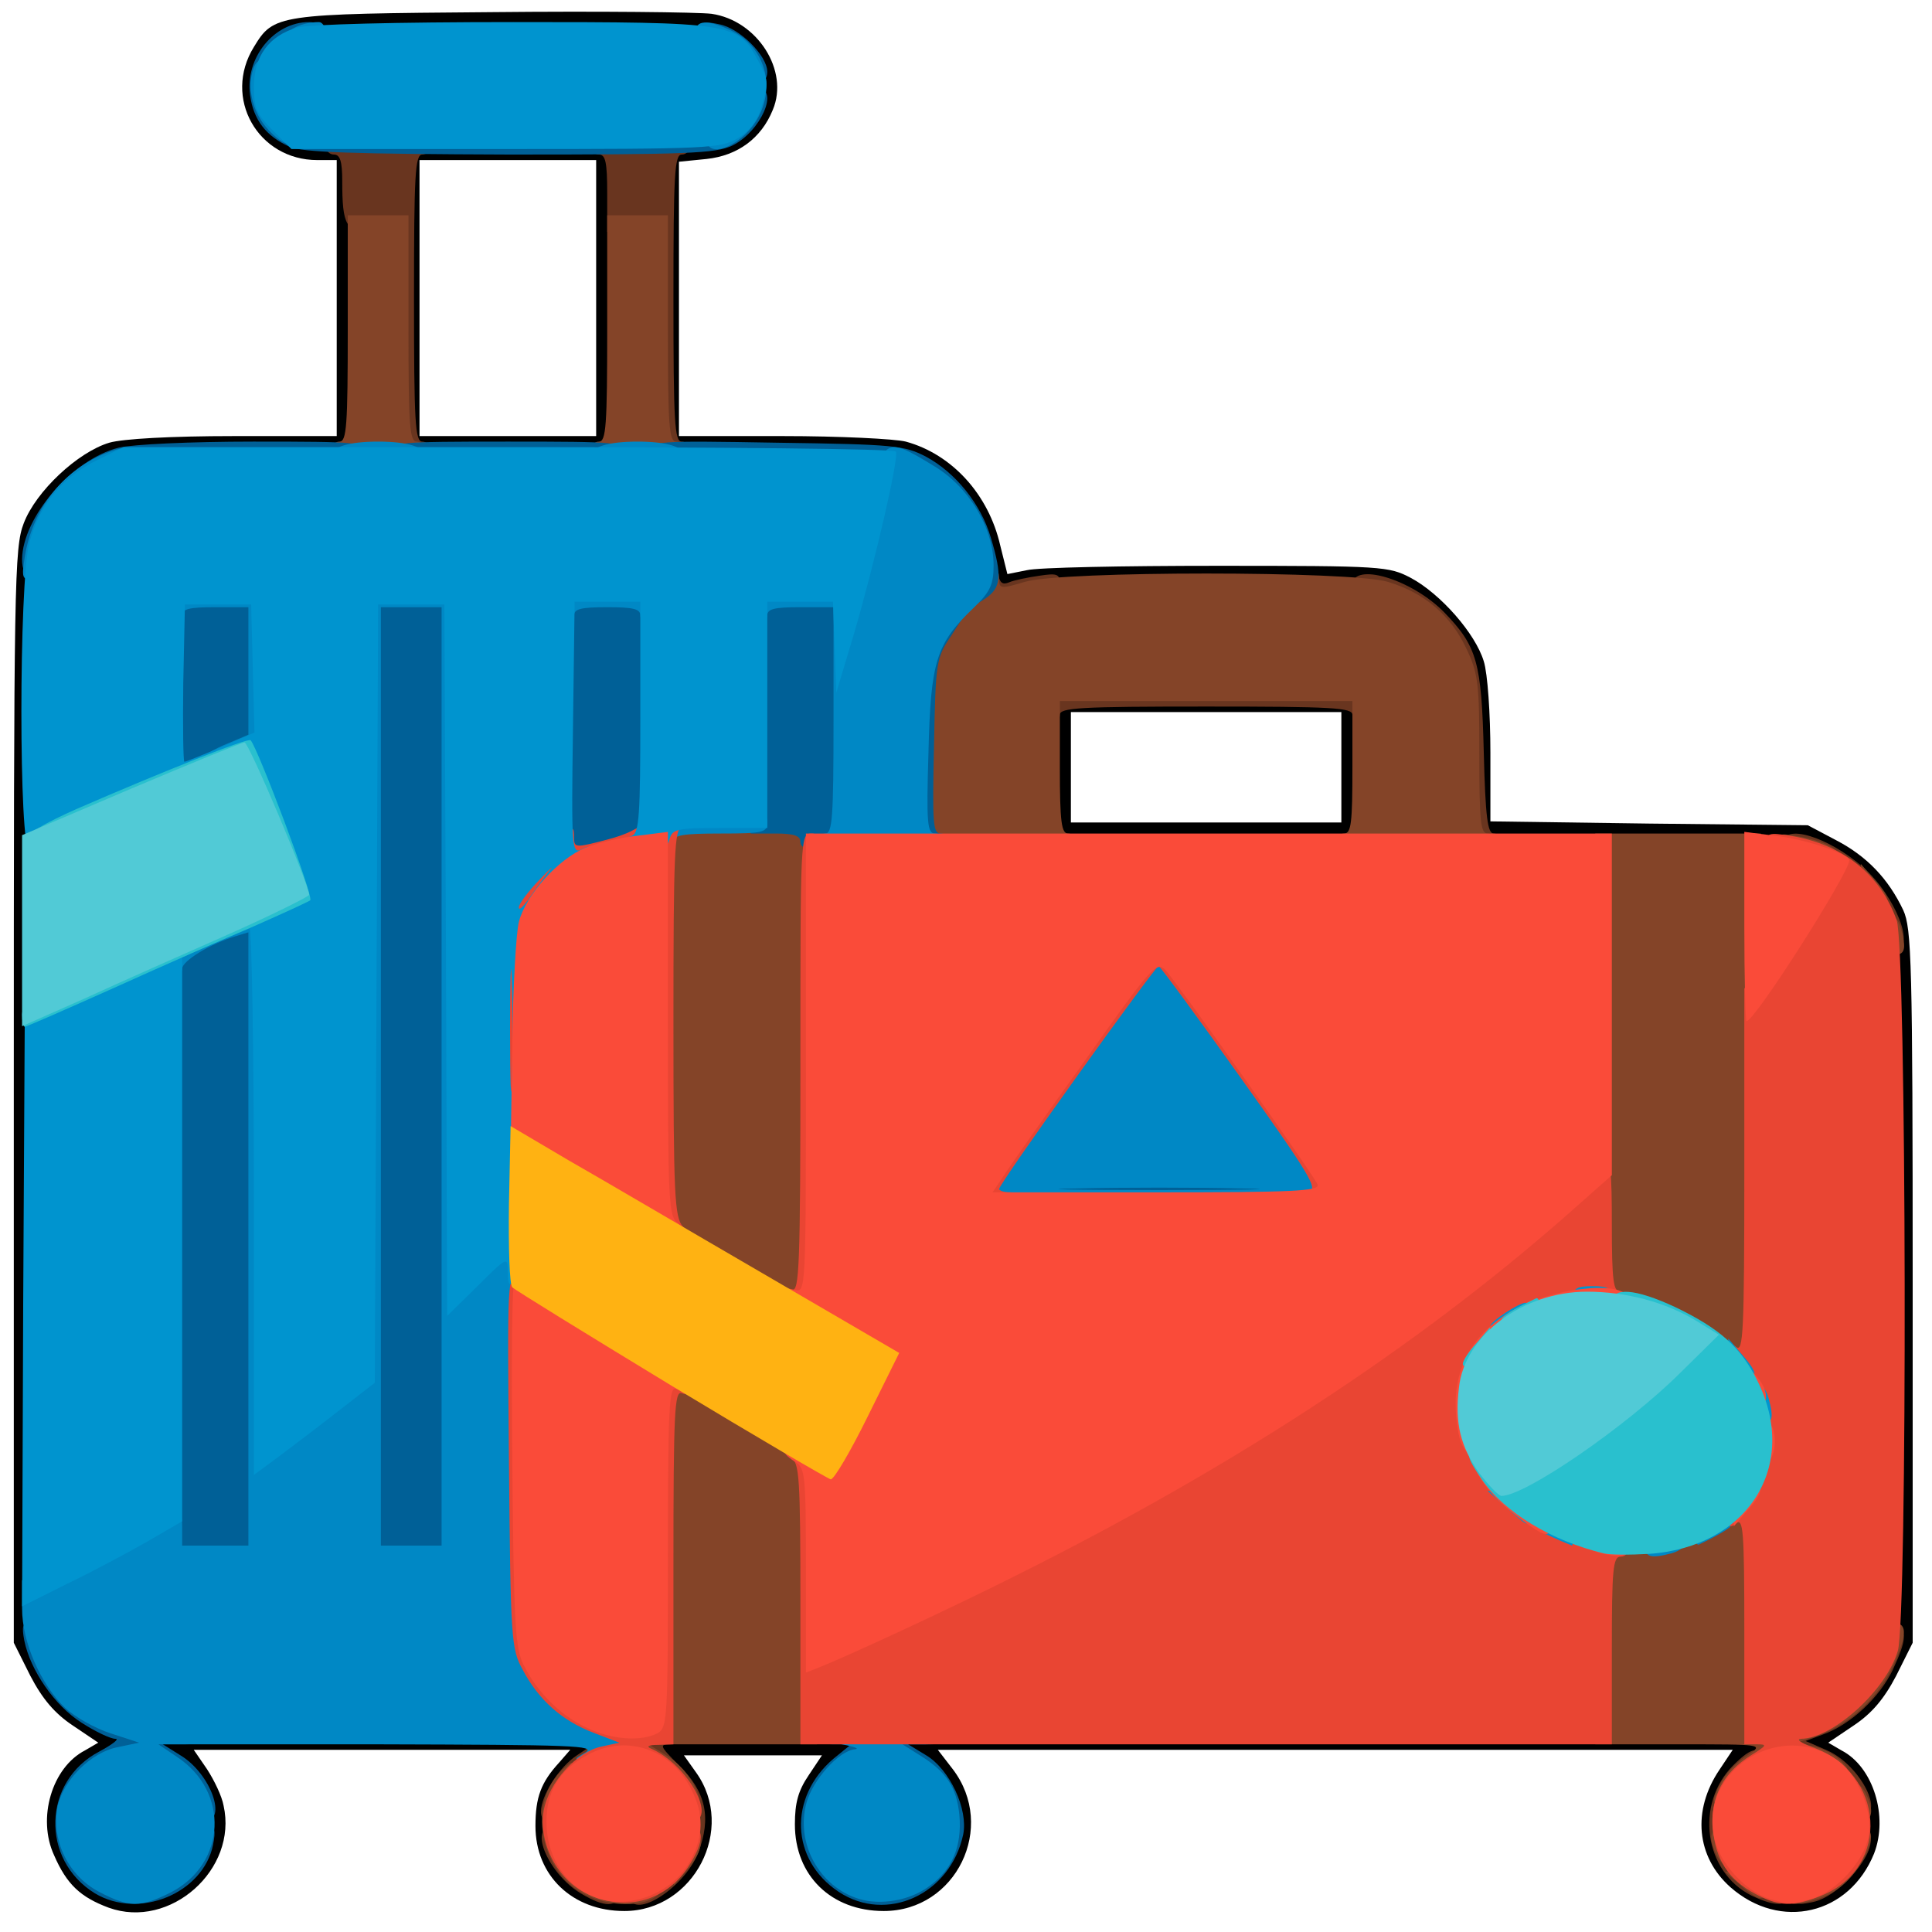 <?xml version="1.0" encoding="utf-8"?>
<!DOCTYPE svg PUBLIC "-//W3C//DTD SVG 1.0//EN" "http://www.w3.org/TR/2001/REC-SVG-20010904/DTD/svg10.dtd">
<svg version="1.0" xmlns="http://www.w3.org/2000/svg" width="32px" height="32px" viewBox="0 0 350 350" preserveAspectRatio="xMidYMid meet">
 <g fill="#000000">
  <path d="M19.7 345.6 c-5.1 -1.9 -7.6 -4.2 -9.9 -9.5 -3.1 -6.7 -0.4 -15.9 5.6 -19 l2.4 -1.4 -4.6 -3.1 c-3.3 -2.2 -5.5 -4.8 -7.7 -9 l-3 -6 0 -99 c0 -93.5 0.1 -99.4 1.8 -103.8 2.2 -5.8 9.8 -12.9 15.5 -14.6 2.4 -0.7 11.1 -1.2 22.6 -1.2 l18.6 0 0 -25 0 -25 -3.5 0 c-10.8 0 -17.2 -11.3 -11.5 -20.5 3.6 -5.9 4.1 -6 43 -6.3 19.5 -0.2 37.5 0 39.9 0.3 8.3 1.2 14.1 10.3 11.1 17.4 -2.1 5.2 -6.4 8.3 -12 8.9 l-5 0.5 0 24.8 0 24.9 18.8 0 c10.3 0 20.3 0.5 22.3 1 8.4 2.3 15 9.6 17.1 18.8 l1.3 5.2 3.5 -0.7 c1.9 -0.5 17.5 -0.8 34.5 -0.8 30.1 0 31.1 0.1 35.1 2.2 5.4 2.9 11.7 10.1 13.2 15.1 0.7 2.2 1.2 9.6 1.2 16.5 l0 12.5 28.8 0.4 28.7 0.3 5.1 2.7 c5.6 2.9 9.5 7 12.2 12.7 1.5 3.3 1.7 9.3 1.7 68.2 l0 64.5 -3 6 c-2.2 4.2 -4.4 6.8 -7.7 9 l-4.6 3.1 2.4 1.4 c5.8 3 8.5 12 5.9 18.7 -4.5 11.1 -17 14 -26 6.1 -6.2 -5.5 -7 -13.9 -2 -21.3 l2.4 -3.6 -72 0 -72 0 2.7 3.5 c8 10.5 0.6 25.7 -12.5 25.7 -9.5 0 -16.1 -6.4 -16.1 -15.7 0 -3.9 0.6 -6.1 2.5 -8.9 l2.4 -3.6 -12.5 0 -12.5 0 2.2 3.1 c7.3 10.2 -0.4 25.1 -13 25.1 -9.4 0 -16.1 -6.4 -16.1 -15.4 0 -5.2 1 -7.9 4.3 -11.5 l2 -2.3 -34.1 0 -34.1 0 2.4 3.5 c1.3 2 2.7 4.9 3 6.6 2.6 11.6 -9.7 22.5 -20.8 18.5z m8.1 -5 c3.9 -2.1 7.1 -5.8 7.7 -9.1 0.7 -3.6 -2.3 -9 -6 -10.7 -1.9 -0.9 -2.5 -1.9 -2.5 -4.5 l0 -3.3 41.5 0 41.5 0 0 3.3 c0 2.5 -0.6 3.6 -2.9 5 -1.6 0.9 -3.6 3.3 -4.6 5.3 -2 4.3 -0.9 8 3.7 11.9 4.4 3.7 7.2 4.1 11.3 1.5 7.5 -4.6 8.4 -11.3 2.5 -17.2 -2.8 -2.9 -4 -4.9 -4 -6.9 l0 -2.9 20.5 0 20.5 0 0 3.1 c0 2.2 -0.9 3.8 -3 5.6 -6.4 5.3 -7 10.5 -1.8 16 3.6 3.8 7.1 4.7 11.2 2.8 3.7 -1.8 7.6 -6.9 7.6 -10.1 0 -2.9 -3.7 -8.3 -6.5 -9.6 -1.9 -0.9 -2.5 -1.9 -2.5 -4.5 l0 -3.3 80 0 80 0 0 3.3 c0 2.6 -0.6 3.6 -2.5 4.5 -2.8 1.3 -6.5 6.7 -6.5 9.6 0 5.5 8.3 12.3 13.4 11 3.3 -0.8 9.6 -7.8 9.6 -10.7 0 -3.8 -3.8 -8.8 -8 -10.5 -3.4 -1.5 -4 -2.1 -4 -4.7 0 -2.6 0.5 -3.3 3.3 -4.3 5 -1.8 10.2 -6.7 12.6 -11.7 2.1 -4.4 2.1 -5.3 2.1 -66.2 0 -69.4 0.3 -66.3 -7.5 -73.2 -6.9 -6 -7.6 -6.1 -39.4 -6.1 l-28.9 0 -0.4 -14.8 c-0.4 -16.4 -1.2 -19.3 -7.5 -25.6 -6.5 -6.5 -8.2 -6.7 -41.3 -6.2 -16.2 0.2 -31.5 0.7 -34 1.1 l-4.6 0.7 -1.2 -6.1 c-1.5 -7.4 -6 -13.6 -12.2 -17.1 -4.3 -2.4 -5.3 -2.5 -25.2 -2.8 l-20.8 -0.4 0 -28.9 0 -28.9 3.6 0 c5.3 0 10.3 -2.8 12.2 -6.7 1.5 -3.1 1.5 -3.5 -0.5 -6.1 -3.8 -5.1 -4.2 -5.2 -42.1 -5.2 -38.6 0 -39.7 0.1 -42.6 5.8 -1.2 2.3 -1.2 3.3 -0.3 5.2 1.8 3.6 6 6.2 10.9 6.7 l4.5 0.5 0.7 8.2 c0.3 4.4 0.6 17.4 0.6 28.9 l0 20.7 -18.6 0 c-10.3 0 -20.5 0.5 -22.9 1.1 -5.6 1.4 -13.1 7.9 -15.6 13.4 -1.8 3.8 -1.9 9.1 -1.9 100.6 l0 96.5 2.6 5.3 c2.7 5.3 8.5 10.6 13.1 11.7 1.8 0.5 2.3 1.3 2.3 3.8 -0.1 2.6 -0.7 3.4 -4.2 5.1 -2.7 1.4 -4.8 3.4 -6.1 5.9 -2 3.9 -2 3.9 -0.1 7.5 1.7 3.3 7.5 8.1 9.6 8.1 0.5 0 2.1 -0.6 3.6 -1.4z"/>
  <path d="M189 139.5 l0 -14.5 29.5 0 29.5 0 0 14.5 0 14.5 -29.5 0 -29.5 0 0 -14.5z m54 -0.5 l0 -10 -24.5 0 -24.5 0 0 10 0 10 24.5 0 24.5 0 0 -10z"/>
  <path d="M72 54 l0 -29 20.5 0 20.5 0 0 29 0 29 -20.5 0 -20.5 0 0 -29z m36 0 l0 -25 -16 0 -16 0 0 25 0 25 16 0 16 0 0 -25z"/>
 </g>
 <g fill="#69351f">
  <path d="M105.2 343 c-5.8 -3.5 -9.5 -12 -5.2 -12 1.3 0 2 0.7 2 2 0 1.1 0.5 2 1 2 0.6 0 1 0.9 1 2 0 1.3 0.7 2 2 2 1.1 0 2 0.5 2 1 0 0.6 0.9 1 2 1 1.3 0 2 0.7 2 2 0 2.6 -2.5 2.6 -6.8 0z"/>
  <path d="M114 343.1 c0 -1.2 0.9 -2.3 2.3 -2.7 1.2 -0.4 2.8 -1.5 3.5 -2.5 0.7 -1.1 2 -1.9 2.9 -1.9 1.2 0 1.4 -0.9 1 -4.2 -1.1 -8.6 -1.9 -10.8 -3.7 -10.8 -3.7 0 -5 -1.2 -5 -4.6 0 -3.1 0.3 -3.4 2.9 -3.4 3.5 0 6.1 0.9 6.1 2.1 0 0.5 -1.1 0.9 -2.4 0.9 -2.2 0 -2.2 0.2 1.4 3.8 4.9 4.8 5.9 9.5 3.5 15.8 -2.6 6.7 -12.5 12.7 -12.5 7.5z"/>
  <path d="M317.3 343.4 c-8.6 -4.3 -10.3 -16.6 -3.3 -23.6 3.5 -3.5 5 -3.6 5 -0.3 0 1.6 -0.6 2.5 -1.5 2.5 -0.8 0 -1.5 0.7 -1.5 1.5 0 0.8 -0.4 1.5 -0.9 1.5 -0.5 0 -1.1 1.4 -1.5 3 -1 5.1 2.9 11.3 7.9 12.6 1.6 0.4 2.5 1.3 2.5 2.5 0 2.3 -2.3 2.4 -6.7 0.3z"/>
  <path d="M325 343.2 c0 -2 2.4 -3.2 6.8 -3.2 1.7 0 2.2 -0.6 2.2 -2.4 0 -3.7 1 -5.6 3.1 -5.6 5.4 0 -2.6 11.4 -8.8 12.6 -2.8 0.6 -3.3 0.4 -3.3 -1.4z"/>
  <path d="M98 328.2 c0 -2.9 3.3 -8.1 6.5 -10.2 l3 -2 -2.7 0 c-1.6 0 -2.8 -0.4 -2.8 -0.9 0 -1.2 2.6 -2.1 6.1 -2.1 2.6 0 2.9 0.3 2.9 3.4 0 2.6 -0.5 3.6 -2.1 4.1 -2.9 1 -5.7 4 -6.5 7 -0.7 2.9 -4.4 3.6 -4.4 0.7z"/>
  <path d="M334.5 327.3 c-1.1 -3.3 -5.2 -7.1 -8.4 -7.8 -2.7 -0.6 -3.1 -1.1 -3.1 -4 0 -3.1 0.3 -3.5 3.5 -4.1 1.9 -0.3 3.5 -1 3.5 -1.5 0 -0.5 0.7 -0.9 1.5 -0.9 0.8 0 1.5 -0.4 1.5 -1 0 -0.5 0.7 -1 1.5 -1 0.8 0 1.5 -0.7 1.5 -1.5 0 -0.9 0.7 -1.8 1.5 -2.1 0.8 -0.4 1.5 -1.2 1.5 -2 0 -0.8 0.5 -1.4 1 -1.4 0.6 0 1 -1.1 1 -2.5 0 -1.8 0.5 -2.5 2 -2.5 2.6 0 2.5 1.9 -0.1 7.5 -2.4 5 -7.6 9.9 -12.6 11.7 l-3.2 1.2 3.9 1.7 c6.1 2.7 10.7 11.9 6.1 11.9 -1.1 0 -2.2 -0.8 -2.6 -1.7z"/>
  <path d="M313.8 315.3 c1.2 -0.2 3 -0.2 4 0 0.9 0.3 -0.1 0.5 -2.3 0.4 -2.2 0 -3 -0.2 -1.7 -0.4z"/>
  <path d="M339.8 167.7 c-1 -2.3 -1.8 -5.2 -1.8 -6.5 0 -1.8 -0.6 -2.2 -3 -2.2 -1.6 0 -3 -0.4 -3 -0.9 0 -0.5 -2 -1.5 -4.5 -2.2 -3.2 -0.9 -4.5 -1.9 -4.5 -3.1 0 -3.7 8.1 -1.3 14.5 4.3 5.9 5.2 9.7 14.9 5.8 14.9 -1.2 0 -2.4 -1.5 -3.5 -4.3z"/>
  <path d="M107 151.5 c0 -3.3 0.2 -3.5 3.5 -3.5 3.3 0 3.5 0.2 3.5 3.5 0 3.3 -0.2 3.5 -3.5 3.5 -3.3 0 -3.5 -0.2 -3.5 -3.5z"/>
  <path d="M265 139.8 c0 -12.1 -0.4 -15 -2 -18.7 -1.1 -2.4 -2 -4.9 -2 -5.7 0 -0.8 -0.7 -1.4 -1.5 -1.4 -0.8 0 -1.5 -0.3 -1.5 -0.8 0 -0.9 -9.3 -5.2 -11.4 -5.2 -0.9 0 -1.6 -0.8 -1.6 -2 0 -4.3 10.8 -1.1 16.7 5 5.9 6.1 6.7 9 7.1 25.3 0.3 11.8 0.7 14.7 1.8 14.7 0.8 0 1.4 0.7 1.4 1.5 0 1 -1.1 1.5 -3.5 1.5 l-3.5 0 0 -14.2z"/>
  <path d="M189 127.5 l0 -3.5 29.5 0 29.5 0 0 3.5 c0 2.4 -0.5 3.5 -1.5 3.5 -0.8 0 -1.5 -0.7 -1.5 -1.5 0 -1.3 -3.6 -1.5 -26.5 -1.5 -22.9 0 -26.5 0.2 -26.5 1.5 0 0.8 -0.7 1.5 -1.5 1.5 -1 0 -1.5 -1.1 -1.5 -3.5z"/>
  <path d="M167 118.5 c0 -3.3 0.2 -3.5 3.5 -3.5 3.3 0 3.5 0.2 3.5 3.5 0 3.3 -0.2 3.5 -3.5 3.5 -3.3 0 -3.5 -0.2 -3.5 -3.5z"/>
  <path d="M175 108.5 c0 -1.9 0.5 -3.5 1.1 -3.5 0.6 0 1.8 -0.8 2.7 -1.7 1.6 -1.6 1.7 -1.5 2 0.6 0.3 1.7 0.8 2.1 2 1.6 0.9 -0.4 3.4 -0.9 5.5 -1.2 3.2 -0.5 3.7 -0.3 3.7 1.4 0 1.5 -1.2 2.2 -5 3.2 -2.7 0.7 -5 1.7 -5 2.2 0 0.5 -1.6 0.9 -3.5 0.9 -3.3 0 -3.5 -0.2 -3.5 -3.5z"/>
  <path d="M71 62.5 l0 -20.5 -3.9 0 c-4.4 0 -5.1 -1.2 -5.1 -9.2 0 -3.6 -0.4 -4.8 -1.5 -4.8 -0.8 0 -1.5 -0.7 -1.5 -1.5 0 -1.2 1.7 -1.5 9.5 -1.5 7.8 0 9.5 0.3 9.5 1.5 0 0.8 -0.7 1.5 -1.5 1.5 -1.3 0 -1.5 3.6 -1.5 26 0 22.4 0.2 26 1.5 26 0.8 0 1.5 0.7 1.5 1.5 0 1 -1.1 1.5 -3.5 1.5 l-3.5 0 0 -20.5z"/>
  <path d="M118 62.5 l0 -20.5 -4 0 -4 0 0 -7 c0 -5.6 -0.3 -7 -1.5 -7 -0.8 0 -1.5 -0.7 -1.5 -1.5 0 -1.2 1.7 -1.5 9 -1.5 7.3 0 9 0.3 9 1.5 0 0.8 -0.7 1.5 -1.5 1.5 -1.3 0 -1.5 3.6 -1.5 26 0 22.4 0.2 26 1.5 26 0.8 0 1.5 0.7 1.5 1.5 0 1 -1.1 1.5 -3.5 1.5 l-3.5 0 0 -20.5z"/>
 </g>
 <g fill="#844428">
  <path d="M106.2 343.3 c-8.5 -4.1 -10.8 -16.8 -4.2 -22.8 2 -1.8 2 -1.7 2 1.8 0 2.1 -0.5 3.7 -1.1 3.7 -1.5 0 -0.5 9.3 1 9.8 0.6 0.2 1.1 1.2 1.1 2.2 0 1.9 4.1 3 11.3 3 4 0 4.8 1.3 1.8 3 -2.9 1.5 -8.1 1.2 -11.9 -0.7z"/>
  <path d="M324 343.2 c0 -1.5 1.1 -2.3 4.5 -3.3 3.2 -0.9 4.5 -1.9 4.5 -3.1 0 -1 0.5 -1.8 1 -1.8 0.6 0 1 -0.9 1 -2 0 -1.3 0.7 -2 2 -2 2.6 0 2.6 2.5 0 6.7 -2.3 3.8 -5.5 6 -9.8 6.9 -2.8 0.6 -3.2 0.4 -3.2 -1.4z"/>
  <path d="M315.3 341.5 l-2.8 -2.4 3.8 -0.1 c3.3 0 3.7 0.3 3.7 2.5 0 3.1 -1.1 3.2 -4.7 0z"/>
  <path d="M122 338.3 c0 -4.4 0.9 -6.3 3.1 -6.3 2.7 0 2.4 3.3 -0.6 6.7 l-2.4 2.8 -0.1 -3.2z"/>
  <path d="M311 336.1 c-1.6 -3.1 -1.2 -5.1 1 -5.1 1.6 0 2 0.7 2 3.5 0 3.9 -1.4 4.6 -3 1.6z"/>
  <path d="M335 326.5 c0 -3.9 1.4 -4.6 3 -1.6 1.6 3.1 1.2 5.1 -1 5.1 -1.6 0 -2 -0.7 -2 -3.5z"/>
  <path d="M123 327.5 c0 -2.7 -5.7 -7.4 -9.7 -8 -6.7 -1.2 -7.7 -1.6 -6.2 -2.6 1.1 -0.7 1 -0.9 -0.3 -0.9 -1.3 0 -1.8 -0.8 -1.8 -2.6 0 -2.6 0.2 -2.6 4.3 -2.1 2.3 0.4 5.4 0.9 7 1.3 l2.7 0.6 0 -32.1 0 -32.1 3.6 0 c2.7 0 6.4 1.7 14.5 6.6 l10.9 6.5 0 27 0 26.9 -15.2 0 -15.3 0 3.2 2 c5.3 3.2 8.3 11 4.3 11 -1.1 0 -2 -0.7 -2 -1.5z"/>
  <path d="M310.7 325.3 c1.1 -3.1 3.1 -5.5 6 -7.4 2.8 -1.9 2.7 -1.9 -12.4 -1.9 l-15.3 0 0 -18.5 0 -18.5 4.5 0 c5.1 0 12.8 -2.4 16.7 -5.1 1.4 -1.1 4 -1.9 5.7 -1.9 l3.1 0 0 20.5 0 20.5 4.3 -0.6 c2.3 -0.4 4.4 -1.1 4.5 -1.6 0.2 -0.4 1.7 -0.8 3.3 -0.8 2.3 0 2.9 -0.4 2.9 -2.1 0 -1.2 0.8 -2.3 2 -2.6 1.1 -0.3 2 -1.4 2 -2.4 0 -1.1 0.4 -1.9 0.9 -1.9 0.5 0 1.2 -1.6 1.5 -3.5 0.5 -2.6 1.2 -3.5 2.6 -3.5 2.4 0 2.5 1.8 0.5 6.6 -2.8 6.7 -8.3 11.9 -15 14.1 l-3 1 3.1 0.7 c1.8 0.4 4 1.6 5 2.7 1.7 1.8 1.6 1.9 -1.9 1.9 -2.1 0 -3.7 -0.4 -3.7 -1 0 -1.4 -3.3 -1.3 -6.7 0.3 -3.2 1.4 -6.3 4.2 -6.3 5.7 0 0.6 -1.1 1 -2.5 1 -1.9 0 -2.3 -0.4 -1.8 -1.7z"/>
  <path d="M310.5 246 c-2.6 -2.9 -15.3 -9 -18.6 -9 l-2.9 0 0 -43 0 -43 15 0 15 0 0 48.5 0 48.5 -3.3 0 c-2.1 0 -4.1 -0.8 -5.2 -2z"/>
  <path d="M130 230.7 l-10.5 -6.3 -0.3 -38.2 -0.2 -38.2 14.5 0 14.5 0 0 44.5 0 44.5 -3.7 0 c-2.8 -0.1 -6.6 -1.7 -14.3 -6.3z"/>
  <path d="M232 210.5 c0 -3.1 -0.3 -3.5 -2.5 -3.5 -2.2 0 -2.5 -0.4 -2.5 -3.5 0 -3.1 -0.3 -3.5 -2.5 -3.5 -2.2 0 -2.5 -0.4 -2.5 -3.5 0 -3.1 -0.3 -3.5 -2.5 -3.5 -2.2 0 -2.5 -0.4 -2.5 -3.5 0 -3.1 -0.3 -3.5 -2.5 -3.5 -2.2 0 -2.5 -0.4 -2.5 -3.5 0 -2.4 -0.5 -3.5 -1.5 -3.5 -0.9 0 -1.5 0.9 -1.5 2.5 0 2 -0.5 2.5 -2.5 2.5 -2.2 0 -2.5 0.4 -2.5 3.5 0 3.1 -0.3 3.5 -2.5 3.5 -2.2 0 -2.5 0.4 -2.5 3.5 0 3.1 -0.3 3.5 -2.5 3.5 -2.2 0 -2.5 0.4 -2.5 3.5 0 3.1 -0.3 3.5 -2.5 3.5 -2.2 0 -2.5 0.4 -2.5 3.5 0 3.3 -0.2 3.5 -3.5 3.5 -3.3 0 -3.5 -0.2 -3.5 -3.5 0 -3.1 0.3 -3.5 2.5 -3.5 2.2 0 2.5 -0.4 2.5 -3.5 0 -3.1 0.3 -3.5 2.5 -3.5 2.2 0 2.5 -0.4 2.5 -3.5 0 -3.1 0.3 -3.5 2.5 -3.5 2.2 0 2.5 -0.4 2.5 -3.5 0 -3.1 0.3 -3.5 2.5 -3.5 2.2 0 2.5 -0.4 2.5 -3.5 0 -3.1 0.3 -3.5 2.5 -3.5 2 0 2.5 -0.5 2.5 -2.5 0 -2.2 0.4 -2.5 3.5 -2.5 3.3 0 3.5 0.2 3.5 3.5 0 3.1 0.3 3.5 2.5 3.5 2.2 0 2.5 0.4 2.5 3.5 0 3.1 0.3 3.5 2.5 3.5 2.2 0 2.5 0.4 2.5 3.5 0 3.1 0.3 3.5 2.5 3.5 2.2 0 2.5 0.4 2.5 3.5 0 3.1 0.3 3.5 2.5 3.5 2.2 0 2.5 0.4 2.5 3.5 0 3.1 0.3 3.5 2.5 3.5 2.2 0 2.5 0.4 2.5 3.5 0 3.3 -0.2 3.5 -3.5 3.5 -3.3 0 -3.5 -0.2 -3.5 -3.5z"/>
  <path d="M89 170.5 c0 -3.3 0.2 -3.5 3.5 -3.5 3.3 0 3.5 0.2 3.5 3.5 0 3.3 -0.2 3.5 -3.5 3.5 -3.3 0 -3.5 -0.2 -3.5 -3.5z"/>
  <path d="M341 169.5 c0 -4 2.4 -4.9 3.4 -1.2 1 3.7 0.7 4.7 -1.4 4.7 -1.6 0 -2 -0.7 -2 -3.5z"/>
  <path d="M337 160.3 l0.1 -3.8 2.4 2.8 c3.2 3.6 3.1 4.7 0 4.7 -2.2 0 -2.5 -0.4 -2.5 -3.7z"/>
  <path d="M94 159.5 c0 -2.4 0.5 -3.5 1.5 -3.5 0.8 0 1.5 -0.7 1.5 -1.5 0 -1 1.1 -1.5 3.5 -1.5 2.8 0 3.5 -0.4 3.5 -1.9 0 -1.9 3.4 -3.1 8.6 -3.1 2.1 0 2.4 0.5 2.4 3.4 0 3 -0.4 3.4 -3.1 4 -1.7 0.3 -4.2 0.6 -5.5 0.6 -1.7 0 -2.4 0.6 -2.4 2 0 1.1 -0.7 2 -1.5 2 -0.8 0 -1.5 0.7 -1.5 1.5 0 1 -1.1 1.5 -3.5 1.5 -3.3 0 -3.5 -0.2 -3.5 -3.5z"/>
  <path d="M324.3 155.3 c-1.5 -0.3 -2.3 -1.2 -2.3 -2.5 0 -1.8 0.4 -1.9 3.7 -1.3 4.5 0.8 7.3 2.2 7.3 3.5 0 1 -4.4 1.1 -8.7 0.3z"/>
  <path d="M166.2 135.8 c0.3 -21 1.2 -23.8 8.7 -29.5 4.9 -3.8 6.1 -4.1 6.1 -1.4 0 1.8 0.3 1.8 4.7 0.5 6.7 -2 59 -2 65.7 0 6.7 2 11.4 6.1 14.2 12 2.2 4.6 2.4 6.4 2.4 19.4 0 11.9 0.2 14.2 1.5 14.2 0.8 0 1.5 0.7 1.5 1.5 0 1.3 -2.3 1.5 -14.5 1.5 -12.2 0 -14.5 -0.2 -14.5 -1.5 0 -0.8 0.7 -1.5 1.5 -1.5 1.3 0 1.5 -2 1.5 -12 l0 -12 -26.5 0 -26.5 0 0 12 c0 10 0.3 12 1.5 12 0.8 0 1.5 0.7 1.5 1.5 0 1.3 -2.3 1.5 -14.6 1.5 l-14.5 0 0.3 -18.2z"/>
  <path d="M60 81.5 c0 -0.8 0.7 -1.5 1.5 -1.5 1.3 0 1.5 -2.9 1.5 -20.5 l0 -20.5 5.5 0 5.5 0 0 20.5 c0 17.6 0.2 20.5 1.5 20.5 0.8 0 1.5 0.7 1.5 1.5 0 1.2 -1.6 1.5 -8.5 1.5 -6.9 0 -8.5 -0.3 -8.5 -1.5z"/>
  <path d="M107 81.5 c0 -0.8 0.7 -1.5 1.5 -1.5 1.3 0 1.5 -2.9 1.5 -20.5 l0 -20.5 5.5 0 5.5 0 0 20.5 c0 17.6 0.2 20.5 1.5 20.5 0.8 0 1.5 0.7 1.5 1.5 0 1.2 -1.6 1.5 -8.5 1.5 -6.9 0 -8.5 -0.3 -8.5 -1.5z"/>
 </g>
 <g fill="#006097">
  <path d="M17.2 343 c-9.9 -6.1 -9.5 -20.3 0.8 -25.7 2.4 -1.3 3.7 -2.3 2.9 -2.3 -0.9 0 -3.6 -1.3 -6.1 -2.9 -4.9 -3.1 -9.3 -9.5 -10.4 -14.9 -0.5 -2.7 -0.3 -3.2 1.2 -3.2 1.3 0 2.5 1.4 3.8 4.5 1 2.5 3.2 5.9 4.8 7.6 2.8 2.8 12.5 6.9 16.5 6.9 1 0.1 2.9 0.7 4.3 1.5 2.5 1.4 2.5 1.4 -1.5 1.5 l-4 0 3.2 2 c5.5 3.3 8.6 12 4.3 12 -1.1 0 -2 -0.6 -2 -1.4 0 -2 -3.8 -6.5 -7 -8.1 -3.2 -1.7 -7.9 -0.6 -11.1 2.6 -4.7 4.7 -3.1 13.3 3.1 16.3 3.5 1.7 4.3 1.7 8.4 0.5 2.5 -0.7 4.6 -1.8 4.6 -2.4 0 -2.6 2.6 -6.5 4.4 -6.5 1.6 0 1.7 0.5 1.2 3.2 -1.8 8.8 -13.4 13.6 -21.4 8.8z"/>
  <path d="M151.9 342.7 c-8.7 -5.8 -9.1 -17.1 -0.9 -24.1 l3.2 -2.6 -3.4 0 c-3.1 -0.1 -3.2 -0.1 -1.4 -1.5 1.1 -0.8 3.7 -1.5 5.8 -1.5 3.6 0 3.8 0.2 3.8 3.3 0 2.5 -0.6 3.5 -2.7 4.5 -1.5 0.6 -3.2 1.2 -3.8 1.2 -1.5 0 -3.8 8.4 -3 10.9 0.9 3 7.2 8.1 10 8.1 6.1 0 12.3 -7.4 10.8 -12.9 -0.7 -2.6 -4.7 -6.7 -7.5 -7.6 -1.3 -0.5 -1.8 -1.7 -1.8 -4.1 0 -3.2 0.2 -3.4 3.3 -3.4 1.7 0.1 4.3 0.7 5.7 1.5 2.5 1.4 2.5 1.4 -1.5 1.5 l-4 0 3.3 2 c4.3 2.6 7.6 9.8 6.7 14.3 -2.3 10.9 -13.9 16.2 -22.6 10.4z"/>
  <path d="M107.4 317.5 c0.4 -1.1 -0.2 -1.5 -2.4 -1.5 -2.7 0 -3 -0.3 -3 -3 0 -2.8 0.3 -3 3.5 -3 1.9 0 3.5 0.5 3.5 1 0 0.6 1.1 1 2.5 1 2.2 0 2.5 0.4 2.5 3.5 0 3.4 -0.2 3.5 -3.6 3.5 -2.8 0 -3.5 -0.3 -3 -1.5z"/>
  <path d="M91.6 306.4 c-0.3 -0.9 -0.6 -2.7 -0.6 -4 0 -1.3 -0.4 -2.4 -1 -2.4 -0.5 0 -1 -1.6 -1 -3.5 0 -3.3 0.2 -3.5 3.5 -3.5 3.1 0 3.5 0.3 3.5 2.6 0 1.4 0.7 3.2 1.5 4 0.8 0.9 1.5 3.1 1.5 5 0 3.2 -0.2 3.4 -3.4 3.4 -2.2 0 -3.6 -0.6 -4 -1.6z"/>
  <path d="M30 227 l0 -56.1 5.3 -2.4 c2.8 -1.4 6.9 -2.5 9 -2.5 l3.7 0 0 58.5 0 58.5 -9 0 -9 0 0 -56z"/>
  <path d="M66 195 l0 -88 8.5 0 8.5 0 0 88 0 88 -8.5 0 -8.5 0 0 -88z"/>
  <path d="M178 215.5 c0 -1.9 0.5 -3.5 1 -3.5 0.6 0 1 -1 1 -2.1 0 -1.8 0.5 -2.1 2.8 -1.7 2.6 0.4 2.7 0.2 2.3 -3.5 -0.3 -3.9 -0.3 -4 2.5 -3.5 2.8 0.4 2.9 0.3 2.5 -3.5 -0.3 -3.9 -0.3 -4 2.5 -3.5 2.8 0.4 2.9 0.3 2.5 -3.5 -0.3 -3.9 -0.3 -4 2.5 -3.5 2.8 0.4 2.9 0.3 2.5 -3.5 -0.3 -3.9 -0.3 -4 2.5 -3.5 2.8 0.4 2.9 0.3 2.6 -3.4 -0.4 -3.8 -0.4 -3.8 3.2 -3.8 2 0 3.6 0.5 3.6 1 0 0.6 0.9 1 2.1 1 1.8 0 2.1 0.5 1.7 3.8 -0.3 3.7 -0.2 3.8 2.6 3.4 2.8 -0.5 2.8 -0.4 2.5 3.5 -0.4 3.8 -0.3 3.9 2.5 3.5 2.8 -0.5 2.8 -0.4 2.5 3.5 -0.4 3.8 -0.3 3.9 2.5 3.5 2.8 -0.5 2.8 -0.4 2.5 3.5 -0.4 3.8 -0.3 3.9 2.5 3.5 2.8 -0.5 2.8 -0.4 2.5 3.5 -0.4 3.7 -0.3 3.9 1.9 3.5 2.9 -0.6 4.2 1.1 4.2 5.6 l0 3.2 -32 0 -32 0 0 -3.5z m56 -4.5 c0 -0.5 -1.1 -1 -2.5 -1 -2.2 0 -2.5 -0.4 -2.5 -3.5 0 -3.1 -0.3 -3.5 -2.5 -3.5 -2.2 0 -2.5 -0.4 -2.5 -3.5 0 -3.1 -0.3 -3.5 -2.5 -3.5 -2.2 0 -2.5 -0.4 -2.5 -3.5 0 -3.1 -0.3 -3.5 -2.5 -3.5 -2.2 0 -2.5 -0.4 -2.5 -3.5 0 -3.1 -0.3 -3.5 -2.5 -3.5 -1.4 0 -2.5 -0.4 -2.5 -1 0 -0.5 -0.4 -1 -1 -1 -0.5 0 -1 1.6 -1 3.5 0 3.1 -0.3 3.5 -2.5 3.5 -2.2 0 -2.5 0.4 -2.5 3.5 0 3.1 -0.3 3.5 -2.5 3.5 -2.2 0 -2.5 0.4 -2.5 3.5 0 3.1 -0.3 3.5 -2.5 3.5 -2.2 0 -2.5 0.4 -2.5 3.5 0 3.1 -0.3 3.5 -2.5 3.5 -1.8 0 -2.5 0.5 -2.5 2 0 1.9 0.7 2 23.5 2 15 0 23.5 -0.4 23.5 -1z"/>
  <path d="M90 166.5 c0 -3.3 0.2 -3.5 3.5 -3.5 3.3 0 3.5 0.2 3.5 3.5 0 3.3 -0.2 3.5 -3.5 3.5 -3.3 0 -3.5 -0.2 -3.5 -3.5z"/>
  <path d="M101 132 l0 -25 9 0 9 0 0 23.5 0 23.5 -2.5 0 c-1.4 0 -4.2 0.7 -6.2 1.5 -1.9 0.8 -4.8 1.5 -6.4 1.5 l-2.9 0 0 -25z"/>
  <path d="M145 152.5 c0 -1.1 -1.2 -1.5 -4.5 -1.5 l-4.5 0 0 -22 0 -22 9 0 9 0 0 23.5 0 23.5 -4.5 0 c-3.3 0 -4.5 -0.4 -4.5 -1.5z"/>
  <path d="M165 139.3 c0 -16.9 0.7 -22.3 2.6 -22.3 0.9 0 1.4 -1.1 1.4 -3 0 -2.7 0.3 -3 3 -3 l3 0 -2.7 4.2 c-2.7 4 -2.8 4.6 -3.1 20 -0.3 13.9 -0.2 15.8 1.2 15.8 0.9 0 1.6 0.7 1.6 1.5 0 1 -1.1 1.5 -3.5 1.5 l-3.5 0 0 -14.7z"/>
  <path d="M30 124 l0 -17 9 0 9 0 0 14.5 0 14.5 -5.6 2.5 c-3.1 1.4 -7.2 2.5 -9 2.5 l-3.4 0 0 -17z"/>
  <path d="M176.3 106 c0.5 -4.2 -1.8 -13 -3.5 -13 -0.4 0 -0.8 -0.9 -0.8 -2 0 -1.1 -0.6 -2 -1.4 -2 -0.8 0 -3.4 -1.1 -5.7 -2.5 -4.3 -2.4 -4.9 -2.5 -25.6 -2.5 -20.9 0 -21.3 0 -21.3 -2.1 0 -2 0.3 -2.1 22.8 -1.7 21.2 0.3 23 0.5 26.9 2.5 5.4 2.9 10 8.6 11.8 14.7 2.1 7 1.9 9.1 -1.1 11.1 l-2.7 1.7 0.6 -4.2z"/>
  <path d="M4 101.3 c0.1 -7.6 9.1 -18.1 17.5 -20.2 2.5 -0.6 13 -1.1 24.4 -1.1 19.4 0 20.1 0.1 20.1 2 0 1.9 -0.7 2 -20.1 2 -19.1 0 -27.9 1 -27.9 3.2 0 0.4 -1.6 0.8 -3.5 0.8 -3.3 0 -3.5 0.2 -3.5 3.3 -0.1 1.7 -0.7 4.3 -1.5 5.7 -0.8 1.4 -1.4 3.5 -1.5 4.8 0 1.5 -0.6 2.2 -2 2.2 -1.5 0 -2 -0.7 -2 -2.7z"/>
  <path d="M71 82 c0 -1.9 0.7 -2 21 -2 20.3 0 21 0.1 21 2 0 1.9 -0.7 2 -21 2 -20.3 0 -21 -0.1 -21 -2z"/>
  <path d="M52.5 26.6 c-4.3 -1.9 -6.6 -4.9 -7.2 -9.4 -0.9 -6.7 4.3 -13.2 10.7 -13.2 3.2 0 2.4 3.3 -1.3 5 -1.7 0.8 -3.8 2.7 -4.6 4.1 -2 3.6 0.1 8.2 4.4 9.8 3.3 1.1 70.9 1.6 75.1 0.5 1.2 -0.3 3 -2.1 4 -4 1 -1.9 2.6 -3.4 3.6 -3.4 4.1 0 0.6 7.9 -4.6 10.4 -3 1.4 -8.2 1.6 -40.3 1.6 -28.3 -0.1 -37.5 -0.4 -39.8 -1.4z"/>
  <path d="M134 12.5 c-0.7 -1.4 -2.6 -3 -4.2 -3.7 -1.6 -0.8 -2.8 -2.1 -2.8 -3.2 0 -1.6 0.5 -1.8 3.3 -1.2 3.7 0.7 8.7 5.7 8.7 8.6 0 2.9 -3.4 2.5 -5 -0.5z"/>
 </g>
 <g fill="#0088c5">
  <path d="M17.9 342.7 c-5.5 -2.9 -8.6 -9.2 -7.5 -15.3 1 -4.9 6.1 -10 11 -10.9 l3.8 -0.8 -5.2 -1.7 c-2.8 -0.9 -6.5 -3 -8.2 -4.6 -4.4 -4.2 -7.8 -11.9 -7.8 -18 l0 -5.1 5.2 -2.4 c2.9 -1.3 8.6 -4.3 12.7 -6.6 9.3 -5.4 11.1 -5.5 11.1 -0.8 l0 3.5 6 0 6 0 0 -55.6 0 -55.5 -2.3 0.7 c-4.7 1.4 -9.7 4.5 -9.7 5.9 0 0.8 -0.7 1.5 -1.5 1.5 -1 0 -1.5 -1 -1.5 -3.4 0 -3.7 1.2 -4.6 6.1 -4.6 1.8 0 2.9 -0.5 2.9 -1.4 0 -1.7 2.2 -2.6 6.6 -2.6 l3.4 0 0 47.1 c0 28.3 0.4 46.9 0.9 46.7 0.5 -0.1 4.1 -2.8 8 -5.8 l7 -5.5 0.3 -70.5 0.3 -70.5 9 0 9 0 0.5 61.4 c0.5 60.4 0.5 61.3 2.4 59.2 1.2 -1.3 3.1 -2.1 5.3 -2.1 l3.3 0 0 33.8 c0 39 0.2 40.4 7.6 47.2 2.5 2.3 5.8 4.6 7.5 5.2 2.4 0.8 2.9 1.5 2.9 4.4 0 3.4 0 3.4 -4.7 3.4 -4.7 -0.1 -4.7 -0.1 -2.3 -1.5 2.2 -1.3 -2.3 -1.4 -37.4 -1.5 l-39.9 0 3.4 2.3 c9.5 6.3 8.9 19.3 -1.1 24.5 -5.6 2.8 -7.6 2.8 -13.1 -0.1z m62.1 -147.7 l0 -85 -5.5 0 -5.5 0 0 85 0 85 5.5 0 5.5 0 0 -85z"/>
  <path d="M155.6 344 c-7.2 -2.2 -11.5 -10.1 -9.5 -17.4 1.1 -4.1 5.9 -9.5 8.8 -9.7 0.9 -0.1 -0.2 -0.5 -2.4 -0.9 l-4 -0.6 2.8 -1.2 c3.9 -1.6 14.6 -1.4 17.7 0.3 2.5 1.4 2.5 1.4 -1.5 1.5 l-4 0 3 1.9 c4.9 3 6.8 5.8 7.3 10.9 0.5 5.7 -1.3 10 -5.6 13 -3.4 2.5 -8.7 3.4 -12.6 2.2z"/>
  <path d="M298 280 c0 -1.6 0.7 -2 3.5 -2 4 0 4.9 2.4 1.3 3.4 -3.8 1 -4.8 0.7 -4.8 -1.4z"/>
  <path d="M307 277.6 c0 -2.3 0.4 -2.6 3.5 -2.6 5.3 0 4.6 1.3 -2.7 4.8 -0.5 0.2 -0.8 -0.8 -0.8 -2.2z"/>
  <path d="M315 249.5 c0 -3.3 0.2 -3.5 3.5 -3.5 3.3 0 3.5 0.2 3.5 3.5 0 3.3 -0.2 3.5 -3.5 3.5 -3.3 0 -3.5 -0.2 -3.5 -3.5z"/>
  <path d="M178 215 c0 -2.2 3.6 -8 14.3 -22.9 18.8 -26.5 16.1 -26.5 34.7 -0.4 11.3 15.8 14 20.2 14 23 l0 3.3 -31.5 0 -31.5 0 0 -3z m46.7 0.3 c-8.1 -0.2 -21.3 -0.2 -29.5 0 -8.1 0.1 -1.4 0.3 14.8 0.3 16.2 0 22.9 -0.2 14.7 -0.3z"/>
  <path d="M89 169.5 c0 -1.9 0.5 -3.5 1 -3.5 0.6 0 1 -1.3 1 -3 0 -1.6 0.5 -3 1 -3 0.6 0 1 -0.7 1 -1.5 0 -0.9 0.9 -1.5 2.5 -1.5 2 0 2.5 -0.5 2.5 -2.5 0 -2.1 0.5 -2.5 2.9 -2.5 2.9 0 4.1 1.4 4.1 5.1 0 1.4 -0.7 1.9 -2.5 1.9 -2 0 -2.5 0.5 -2.5 2.5 0 1.4 -0.4 2.5 -1 2.5 -0.5 0 -1 0.7 -1 1.5 0 0.8 -0.4 1.5 -1 1.5 -0.5 0 -1 1.4 -1 3 0 2.8 -0.3 3 -3.5 3 -3.3 0 -3.5 -0.2 -3.5 -3.5z"/>
  <path d="M119 150.5 l0 -3.5 10 0 c9.3 0 10 0.1 10 2 0 1.8 -0.7 2 -8.5 2 -6.9 0 -8.5 0.3 -8.5 1.5 0 0.8 -0.7 1.5 -1.5 1.5 -1 0 -1.5 -1.1 -1.5 -3.5z"/>
  <path d="M148 152.5 c0 -0.8 0.7 -1.5 1.5 -1.5 1.3 0 1.5 -2.9 1.5 -20.5 l0 -20.5 -6 0 c-4.7 0 -6 0.3 -6 1.5 0 0.8 -0.7 1.5 -1.5 1.5 -1 0 -1.5 -1.1 -1.5 -3.5 l0 -3.5 8.8 0 8.9 0 2.9 -12.5 c3.3 -14.5 3.5 -14.6 12.4 -9.2 6.5 3.8 11 11.3 11 18.1 0 3.5 -0.6 4.8 -3.6 7.7 -6.8 6.5 -7.8 9.6 -8.2 26.2 -0.4 13 -0.2 14.7 1.2 14.7 0.9 0 1.6 0.7 1.6 1.5 0 1.2 -1.9 1.5 -11.5 1.5 -9.6 0 -11.5 -0.3 -11.5 -1.5z"/>
  <path d="M36 138 c0 -0.6 2 -1.9 4.5 -3 l4.5 -1.9 0 -11.6 0 -11.5 -6 0 c-4.7 0 -6 0.3 -6 1.5 0 0.8 -0.4 1.5 -1 1.5 -0.5 0 -1 -1.6 -1 -3.5 l0 -3.6 8.8 0.3 8.7 0.3 0.3 14.8 0.3 14.7 -3.1 0 c-2 0 -3 0.5 -3 1.5 0 1 -1.1 1.5 -3.5 1.5 -1.9 0 -3.5 -0.5 -3.5 -1z"/>
  <path d="M101 109.5 l0 -3.5 9 0 9 0 0 3.5 c0 2.4 -0.5 3.5 -1.5 3.5 -0.8 0 -1.5 -0.7 -1.5 -1.5 0 -1.2 -1.3 -1.5 -6 -1.5 -4.7 0 -6 0.3 -6 1.5 0 0.8 -0.7 1.5 -1.5 1.5 -1 0 -1.5 -1.1 -1.5 -3.5z"/>
  <path d="M4.5 100.8 c1.4 -8.5 6.7 -15.3 14.2 -18.5 4.4 -1.8 6.3 -1.6 6.3 0.5 0 1.3 -1.3 2.3 -4 3.2 -2.2 0.7 -4 1.7 -4 2.2 0 0.4 -0.9 0.8 -2 0.8 -1.4 0 -2 0.7 -2 2.1 0 1.2 -0.8 2.3 -1.9 2.6 -1.4 0.4 -2.1 1.8 -2.6 5.9 -0.5 4.5 -1 5.4 -2.7 5.4 -1.8 0 -1.9 -0.4 -1.3 -4.2z"/>
  <path d="M60 82.6 c0 -1.6 3.1 -2.6 8.5 -2.6 5.4 0 8.5 1 8.5 2.6 0 1.1 -1.9 1.4 -8.5 1.4 -6.6 0 -8.5 -0.3 -8.5 -1.4z"/>
  <path d="M107 82.6 c0 -1.6 3.1 -2.6 8.5 -2.6 5.4 0 8.5 1 8.5 2.6 0 1.1 -1.9 1.4 -8.5 1.4 -6.6 0 -8.5 -0.3 -8.5 -1.4z"/>
  <path d="M128 25.1 c0 -2 1.8 -3.1 5.2 -3.1 1.9 0 2 -0.5 1.6 -4.9 -0.5 -5.4 -2.1 -7.6 -6.2 -8.7 -1.7 -0.4 -2.6 -1.3 -2.6 -2.5 0 -2.3 2.1 -2.4 6.4 -0.4 5.9 2.8 8.1 9.6 5.1 15.5 -2.7 5.3 -9.5 8.2 -9.5 4.1z"/>
  <path d="M48.6 23.5 c-2.6 -2.8 -3.8 -7 -2.9 -10.4 0.9 -3.6 3 -2.4 3.6 2.1 0.3 2.3 1.3 4.5 2.1 5 1.8 1 2.2 5.8 0.6 5.8 -0.6 0 -2.1 -1.1 -3.4 -2.5z"/>
  <path d="M52 6.6 c0 -1.3 2.8 -2.6 5.8 -2.6 0.6 0 1.2 0.9 1.2 2 0 1.6 -0.7 2 -3.5 2 -2.3 0 -3.5 -0.5 -3.5 -1.4z"/>
 </g>
 <g fill="#e94533">
  <path d="M106.4 343.1 c-5.4 -2.5 -8.9 -9.2 -7.9 -15.1 0.9 -5.1 6 -10.7 10.5 -11.6 l3.2 -0.7 -4.7 -1.8 c-5.7 -2.2 -9.9 -5.9 -12.8 -11.4 -2.1 -3.8 -2.2 -5.4 -2.5 -37.7 -0.3 -33.5 -0.3 -33.8 1.8 -33.8 2 0 2 0.4 2 32 0 29.5 0.2 32.4 1.9 35.8 4 7.8 13.8 14.5 18.1 12.2 1.9 -1 2 -2 2 -32 l0 -31 3.5 0 c3.1 0 3.5 0.3 3.5 2.5 0 1.8 -0.4 2.3 -1.5 1.9 -1.3 -0.5 -1.5 3.4 -1.5 31.5 l0 32.1 -2.7 0.1 c-1.9 0 -2.3 0.3 -1.3 0.7 6.8 3 12.2 13.2 7.1 13.2 -1.3 0 -2.1 -0.9 -2.6 -3 -0.4 -1.6 -1.1 -3 -1.6 -3 -0.5 0 -0.9 -0.6 -0.9 -1.3 0 -0.7 -1.8 -1.8 -4 -2.3 -3.3 -0.9 -4.4 -0.8 -7.1 0.8 -4.2 2.6 -5.5 3.9 -6.4 6.7 -0.8 2.5 1.1 8.1 3.2 9.4 0.7 0.4 1.3 1.5 1.3 2.2 0 1.9 4.5 2 10 0.3 2.7 -0.9 4 -1.9 4 -3 0 -1 0.5 -1.8 1 -1.8 0.6 0 1 -0.9 1 -2 0 -1.3 0.7 -2 2 -2 2.6 0 2.6 2.5 0 6.7 -4 6.6 -11.5 8.8 -18.6 5.4z"/>
  <path d="M318 343.1 c-4.9 -2.6 -7.2 -6.2 -7.7 -11.8 -0.5 -5.7 1.9 -10.2 6.9 -13.3 2.9 -1.8 3 -2 1.1 -2 l-2.3 0 0 -20.6 c0 -18.2 -0.2 -20.5 -1.5 -19.4 -2.5 2.1 -1.9 -3.1 1 -8.1 3.1 -5.6 3.1 -9.4 0 -15.3 -2.9 -5.4 -3.5 -10.7 -1 -8.6 1.3 1.1 1.5 -2.5 1.5 -31.8 l0 -33.1 4.4 -6.3 c2.3 -3.5 5.5 -8.4 7 -10.9 l2.7 -4.7 -3.2 -1.1 c-1.8 -0.6 -4 -1.1 -5 -1.1 -1.3 0 -1.9 -0.7 -1.9 -2.1 0 -2 0.4 -2.1 4.3 -1.5 9.4 1.5 16.3 6.9 19.3 15.3 1.8 5.1 2 126.5 0.2 132.4 -2.1 7.1 -11.7 15.8 -17.5 15.9 -1 0.1 -0.1 0.7 2 1.5 13.2 4.7 14.3 21.8 1.7 26.9 -5.2 2.1 -7.7 2 -12 -0.3z m12 -3.5 c0 -0.8 0.8 -2.1 1.9 -2.8 2.8 -2 3.4 -5.4 2 -10.4 -0.9 -3 -1.9 -4.4 -3 -4.4 -1 0 -1.9 -0.5 -2.1 -1 -0.2 -0.6 -3.1 -1.2 -6.6 -1.3 l-6.2 -0.2 0 3.3 c0 1.7 -0.4 3.2 -1 3.2 -2.1 0 -1 6.7 1.8 10.3 3 3.9 3.9 4.4 9.5 4.6 2.6 0.1 3.7 -0.3 3.7 -1.3z"/>
  <path d="M145 290.5 c0 -23.1 -0.2 -25.5 -1.7 -26.4 -1.5 -0.8 -1.1 -1 2 -1.1 l3.7 0 0 17.1 0 17 2.3 -0.7 c3.9 -1.2 38.7 -18.2 50.1 -24.6 31.3 -17.4 54.4 -33.1 76.8 -52.5 6 -5.1 11.5 -9.3 12.3 -9.3 1.3 0 1.5 2 1.5 12 0 10 0.3 12 1.5 12 0.8 0 1.5 0.4 1.5 0.9 0 0.4 -2.6 1.1 -5.7 1.5 -8.6 1 -15.9 4.9 -19.4 10.4 -3.7 5.9 -3.7 9.5 0.4 16.2 4 6.8 10 11.4 18 13.9 3.9 1.1 6.3 2.5 6.5 3.5 0.2 0.9 -0.3 1.6 -1.2 1.6 -1.4 0 -1.6 2.2 -1.6 17 l0 17 -73.5 0 -73.5 0 0 -25.5z"/>
  <path d="M142 235 c0 -1.3 0.5 -1.8 1.5 -1.4 1.3 0.5 1.5 -4.4 1.5 -41 0 -40.9 0 -41.6 2 -41.6 2 0 2 0.7 2 43 l0 43 -3.5 0 c-2.8 0 -3.5 -0.4 -3.5 -2z"/>
  <path d="M118 186 l0 -38 3.5 0 c1.9 0 3.5 0.5 3.5 1 0 0.6 -0.7 1 -1.5 1 -1.3 0 -1.5 4.6 -1.5 35.2 0 31.3 0.2 35.3 1.7 37 1.5 1.7 1.4 1.8 -2 1.8 l-3.7 0 0 -38z"/>
  <path d="M177 215.9 c0 -3.2 3.4 -9.9 5.1 -9.9 0.5 0 0.9 -0.6 0.9 -1.4 0 -0.7 1.1 -2.5 2.5 -4 1.4 -1.5 2.5 -3.1 2.5 -3.5 0 -0.4 1.1 -2 2.5 -3.5 1.4 -1.5 2.5 -3.1 2.5 -3.5 0 -0.4 1.1 -2 2.5 -3.5 1.4 -1.5 2.5 -3.1 2.5 -3.5 0 -0.4 1 -1.9 2.3 -3.3 1.2 -1.4 3 -3.8 3.9 -5.4 2.5 -4.4 7.1 -4.5 10.9 -0.3 1.6 1.8 2.9 3.6 2.9 4 0 0.5 1.1 2 2.5 3.5 1.4 1.5 2.5 3.1 2.5 3.5 0 0.4 1.1 2 2.5 3.5 1.4 1.5 2.5 3.1 2.5 3.5 0 0.4 1.1 2 2.5 3.5 1.4 1.5 2.5 3.1 2.5 3.5 0 0.4 1.1 2 2.5 3.5 1.4 1.5 2.5 3.1 2.5 3.5 0 0.5 0.9 1.8 2 2.9 1.2 1.2 2 3.3 2 5.5 0 3.3 -0.2 3.5 -3.5 3.5 -3.8 0 -4.8 -1.7 -1.4 -2.2 1.8 -0.3 0.1 -3.1 -12.3 -20.5 -7.9 -11.1 -14.6 -20.2 -14.9 -20.3 -0.6 0 -28.9 39.4 -28.9 40.4 0 0.3 0.9 0.6 2 0.6 1.3 0 1.8 0.5 1.4 1.5 -0.4 0.9 -1.9 1.5 -4 1.5 -3.1 0 -3.4 -0.2 -3.4 -3.1z"/>
  <path d="M89 188.2 c0 -19.2 1.3 -28.1 4.4 -29.9 0.7 -0.4 1.5 -1.6 1.9 -2.5 0.3 -1 1.6 -1.8 2.7 -1.8 1.1 0 2 -0.6 2 -1.4 0 -0.8 0.7 -1.7 1.6 -2 2.3 -0.9 2.4 -0.8 2.4 1.2 0 1.8 0.3 1.8 6 0.3 3.5 -0.9 6.1 -2.2 6.4 -3.1 0.2 -0.8 0.4 0.2 0.5 2.3 0.1 2.8 -0.3 3.7 -1.6 3.7 -3.1 0 -12.3 3.5 -12.3 4.7 0 0.7 -0.6 1.6 -1.3 2 -0.7 0.4 -2.3 2.9 -3.5 5.4 -2 4.1 -2.2 6.1 -2.2 22.2 l0 17.7 -3.5 0 -3.5 0 0 -18.8z"/>
 </g>
 <g fill="#0094cf">
  <path d="M4.2 236.5 l0.3 -54.6 12.3 -5.5 c6.7 -3 13.4 -5.4 14.7 -5.4 1.5 0 2.5 -0.6 2.5 -1.4 0 -1.7 2.2 -2.6 6.1 -2.6 1.6 0 2.9 -0.4 2.9 -1 0 -0.5 1.9 -1.9 4.3 -3.1 2.3 -1.2 4.3 -2.2 4.4 -2.3 0.7 -0.6 -8.6 -22.1 -9.6 -22.4 -0.6 -0.2 -1.1 0.1 -1.1 0.6 0 0.6 -1.6 1.6 -3.5 2.2 -2 0.7 -9.7 3.8 -17.2 7.1 -7.5 3.2 -14.2 5.9 -15 5.9 -1.9 0 -1.9 -48.3 0 -55.6 1.8 -6.8 5.8 -11.8 12 -14.9 l5.1 -2.5 69.7 0 c38.4 0 70 0.3 70.2 0.8 0.6 1 -3.7 19.6 -7.5 32.7 l-3.3 11 -0.3 -8.2 -0.3 -8.3 -5.9 0 -6 0 0 20.5 0 20.5 -8.6 0 c-7.7 0 -8.6 0.2 -9.1 2 -0.4 1.6 -1.4 2 -4.4 2 -3.9 0 -5.3 -1.5 -2.4 -2.6 1.3 -0.5 1.5 -3.9 1.5 -21.5 l0 -20.9 -6 0 -5.9 0 -0.3 22.9 c-0.3 21.6 -0.2 22.8 1.5 22 3.5 -1.9 1.7 2 -3.1 6.8 -2.9 2.9 -5.2 6.4 -6 8.9 -0.8 2.8 -1.2 13.1 -1.2 32.6 0 24.2 -0.2 28.7 -1.5 29.8 -1.3 1.1 -1.5 0.8 -1.5 -1.6 0 -2.8 -0.1 -2.8 -5.5 2.6 l-5.5 5.4 -0.2 -64.4 -0.3 -64.5 -6 0 -6 0 -0.3 70.5 -0.3 70.5 -6.7 5.2 c-3.7 2.9 -8.6 6.6 -11 8.4 l-4.2 3.1 0 -49.7 c0 -27.3 -0.4 -49.5 -0.8 -49.3 -0.4 0.2 -3.3 1.4 -6.5 2.7 l-5.7 2.5 0 51.1 0 51.1 -6.2 3.6 c-3.5 2 -10 5.5 -14.6 7.7 l-8.2 4.1 0.2 -54.5z m88.5 -58.7 c-0.1 -5.1 -0.3 -1.2 -0.3 8.7 0 9.9 0.2 14.1 0.3 9.3 0.2 -4.8 0.2 -12.9 0 -18z m6.7 -19.9 c1.2 -1.4 0.4 -0.7 -1.6 1.4 -2.1 2.2 -3.8 4.4 -3.8 5.1 0 0.6 0.7 -0.1 1.7 -1.4 0.9 -1.4 2.6 -3.7 3.7 -5.1z m-59.4 -22.5 l6.1 -2.7 -0.3 -11.6 -0.3 -11.6 -6 0 -6 0 -0.3 14.3 c-0.1 7.8 0 14.2 0.2 14.2 0.3 0 3.2 -1.2 6.6 -2.6z"/>
  <path d="M281.3 278.5 c-4.3 -1.8 -4.2 -3.5 0.2 -3.5 3.1 0 3.5 0.3 3.5 2.5 0 1.4 -0.1 2.5 -0.2 2.5 -0.2 -0.1 -1.8 -0.7 -3.5 -1.5z"/>
  <path d="M272.8 273 l-3.3 -2.9 3.8 -0.1 c3.5 0 3.7 0.2 3.7 3 0 1.7 -0.2 3 -0.5 3 -0.3 0 -1.9 -1.3 -3.7 -3z"/>
  <path d="M317 254.5 c0 -4 2.4 -4.9 3.4 -1.2 1 3.7 0.7 4.7 -1.4 4.7 -1.6 0 -2 -0.7 -2 -3.5z"/>
  <path d="M313 246.3 l0.1 -3.8 2.4 2.8 c3.2 3.6 3.1 4.7 0 4.7 -2.2 0 -2.5 -0.4 -2.5 -3.7z"/>
  <path d="M270 240.2 c0 -0.8 5.2 -4.2 6.4 -4.2 0.3 0 0.6 1.1 0.6 2.5 0 2.2 -0.4 2.5 -3.5 2.5 -1.9 0 -3.5 -0.4 -3.5 -0.8z"/>
  <path d="M285 235 c0 -1.6 0.7 -2 3.5 -2 2.8 0 3.5 0.4 3.5 2 0 1.6 -0.7 2 -3.5 2 -2.8 0 -3.5 -0.4 -3.5 -2z"/>
  <path d="M49.4 23.6 c-2.9 -2.9 -3.4 -4.1 -3.4 -7.9 0 -5.5 2.7 -9.2 7.8 -10.7 2.2 -0.6 17.9 -1 39.2 -1 39.9 0 40.7 0.1 44.4 7.1 1.8 3.2 1.8 4.1 0.7 7.8 -0.8 2.9 -2.2 4.8 -4.4 6.1 -3 1.9 -5.3 2 -42 2 l-38.9 0 -3.4 -3.4z"/>
 </g>
 <g fill="#fa4b39">
  <path d="M108.6 344 c-5.8 -1.8 -9.6 -7.3 -9.6 -14 0 -5.4 2.3 -9.3 7.3 -12 6.9 -3.9 15.2 -1.3 18.9 6.1 2.3 4.4 2.3 8.6 -0.1 12.9 -3 5.7 -10.4 8.8 -16.5 7z"/>
  <path d="M320.6 344 c-3.9 -1.2 -8.3 -5.6 -9.7 -9.8 -4.1 -12.6 11 -23.1 22 -15.3 3.7 2.7 6.5 9.4 5.6 13.8 -0.8 4.5 -5.9 10 -10.3 11.3 -4.2 1.1 -3.7 1.1 -7.6 0z"/>
  <path d="M106.5 313.1 c-4.8 -2.2 -9 -6.3 -11.5 -11.2 -1.7 -3.2 -1.9 -6.9 -2.2 -37.7 -0.2 -25.8 0 -34.2 0.9 -34.2 0.6 0 7.7 3.9 15.7 8.7 12.2 7.4 14.6 9.2 14.6 11.2 0 1.6 -0.4 2.1 -1.5 1.7 -1.3 -0.5 -1.5 3.3 -1.5 30.4 0 29.6 -0.1 31 -1.9 32 -2.9 1.5 -8.1 1.2 -12.6 -0.9z"/>
  <path d="M146 284.5 c0 -17.4 -0.1 -18.6 -2 -19.7 -3.1 -2 -2.4 -3 1.9 -2.6 l3.9 0.3 3.6 -7.3 c2 -4 3.6 -7.6 3.6 -8 0 -0.5 -3.4 -2.8 -7.5 -5.1 -5.9 -3.4 -7.5 -4.8 -7.5 -6.6 0 -1.8 0.4 -2.2 2 -1.8 2 0.5 2 0 2 -41.1 l0 -41.6 73 0 73 0 0 31 0 30.9 -8.7 7.7 c-27.2 23.8 -60 45.2 -99 64.7 -12.1 6.1 -30.7 14.7 -36 16.8 l-2.3 0.9 0 -18.5z m92.7 -69.9 c-0.6 -1.6 -25.3 -36.4 -27.6 -38.9 -1.6 -1.6 -2.5 -0.6 -14.6 16.5 -7.2 10 -13.8 19.4 -14.8 21 l-1.9 2.8 29.7 0 c24.6 0 29.6 -0.2 29.2 -1.4z"/>
  <path d="M289.8 281.3 c-3.3 -0.8 -2 -3.3 1.7 -3.3 2.8 0 3.5 0.4 3.5 2 0 2 -1.4 2.3 -5.2 1.3z"/>
  <path d="M277 276.3 c-4 -2.8 -6.9 -5.5 -8.5 -8 -1.5 -2.2 -1.5 -2.3 1.5 -2.3 2.5 0 3 0.4 3 2.5 0 2 0.5 2.5 2.5 2.5 1.4 0 2.5 0.5 2.5 1 0 0.6 0.7 1 1.5 1 0.9 0 1.5 0.9 1.5 2.5 0 3 -0.7 3.1 -4 0.8z"/>
  <path d="M314 272.8 c0 -3.4 0.3 -3.8 2.5 -3.8 3.1 0 3.2 1.1 0 4.7 l-2.4 2.8 -0.1 -3.7z"/>
  <path d="M318 261 c0 -2.7 0.4 -4 1.4 -4 1.6 0 2.6 3.2 1.9 6 -1 3.7 -3.3 2.3 -3.3 -2z"/>
  <path d="M264.9 261.8 c-0.7 -1.2 -1.2 -4.6 -1.2 -7.5 0 -7.6 4 -13.7 11.3 -17.4 7.8 -4 20 -4.9 20 -1.4 0 0.8 -2.2 1.5 -6.2 1.9 -12.6 1.2 -14.8 1.7 -14.8 3.5 0 2.2 -1.9 4.1 -4.1 4.1 -2 0 -3 6.9 -2.2 14.3 0.6 5.1 -0.8 6.3 -2.8 2.5z"/>
  <path d="M316 251.5 c0 -3.9 0.6 -4.3 2.6 -1.7 2 2.6 1.7 5.2 -0.6 5.2 -1.6 0 -2 -0.7 -2 -3.5z"/>
  <path d="M104.5 215.9 l-12 -7.1 0.3 -19.1 c0.1 -10.6 0.7 -20.8 1.2 -22.7 1.3 -5 7.2 -11.4 12 -13.4 2.2 -0.9 6.5 -1.9 9.5 -2.2 l5.5 -0.7 0 34.8 c0 32 0.1 34.9 1.8 36.1 1.5 1.2 1.2 1.3 -2.3 1.3 -3.1 0 -6.6 -1.5 -16 -7z"/>
  <path d="M316 167.9 l0 -17.2 5.5 0.7 c5.6 0.6 13.5 3.3 13.5 4.5 0 2.2 -17.1 29.1 -18.6 29.1 -0.2 0 -0.4 -7.7 -0.4 -17.1z"/>
 </g>
 <g fill="#29c0ce">
  <path d="M290.5 281.4 c-9.5 -2.3 -17.9 -7.4 -22 -13.3 -3.1 -4.6 -3.1 -5.1 0 -5.1 1.8 0 2.5 0.5 2.5 2 0 2.7 0.7 2.6 7.6 -1.6 7.2 -4.3 14.2 -9.6 21.3 -16 l5.4 -4.8 -4.9 -2.3 c-2.7 -1.3 -5.7 -2.3 -6.6 -2.3 -1.1 0 -1.8 -0.8 -1.8 -2 0 -2.9 4.2 -2.6 11.5 0.8 8.1 3.9 11.9 7.3 14.9 13.4 7.6 15.3 -1.7 30.1 -19.7 31.3 -3.4 0.2 -7.1 0.2 -8.2 -0.1z"/>
  <path d="M265 247.1 c0 -0.6 1.1 -2.3 2.5 -3.8 l2.4 -2.8 0.1 3.8 c0 3.3 -0.3 3.7 -2.5 3.7 -1.4 0 -2.5 -0.4 -2.5 -0.9z"/>
  <path d="M272 239.2 c0 -0.7 1.7 -1.8 6.3 -4 0.4 -0.2 0.7 0.8 0.7 2.2 0 2.3 -0.4 2.6 -3.5 2.6 -1.9 0 -3.5 -0.4 -3.5 -0.8z"/>
  <path d="M4 183.8 c0 -2 2.9 -3.6 23.5 -12.7 12.9 -5.8 23.5 -10.7 23.5 -11 0 -0.3 -1.8 -5.1 -4 -10.7 -3.9 -9.7 -4.2 -10.1 -6.8 -9.6 -1.5 0.3 -2.9 0.8 -3.2 1.2 -0.8 1.3 -29.1 13 -31.2 13 -1.3 0 -1.8 -0.6 -1.6 -1.7 0.2 -1 3.9 -3.2 9.8 -5.8 15.4 -6.7 31 -12.9 31.4 -12.4 1.3 1.4 11.5 28.4 10.8 29 -0.4 0.3 -5 2.4 -10.2 4.7 -5.2 2.2 -16.6 7.2 -25.2 11.1 -8.7 3.9 -16 7.1 -16.3 7.1 -0.3 0 -0.5 -1 -0.5 -2.2z"/>
 </g>
 <g fill="#ffb212">
  <path d="M121.6 251 c-15.3 -9.3 -28.3 -17.3 -28.8 -17.8 -0.5 -0.5 -0.7 -7.2 -0.6 -15 l0.3 -14.2 10.5 6.2 c5.8 3.3 21.6 12.6 35.2 20.5 l24.7 14.4 -5.7 11.5 c-3.1 6.3 -6.1 11.4 -6.7 11.4 -0.5 -0.1 -13.5 -7.7 -28.9 -17z"/>
 </g>
 <g fill="#51cad6">
  <path d="M268 266.9 c-3.4 -4.8 -4.5 -9.1 -3.7 -15.5 1 -9.5 11.6 -17.4 23.2 -17.4 7.1 0 14.3 1.9 20 5.4 l3.9 2.4 -7.1 7 c-9.8 9.7 -28 22.2 -32.3 22.2 -0.5 0 -2.3 -1.9 -4 -4.1z"/>
  <path d="M4 168.6 l0 -17.3 19.7 -8.4 c10.9 -4.6 20.1 -8.4 20.6 -8.4 0.8 0 11.7 25.8 11.7 27.6 0 0.3 -6.6 3.6 -14.7 7.2 -8.2 3.6 -19.9 8.8 -26 11.6 l-11.3 5 0 -17.3z"/>
 </g>
</svg>